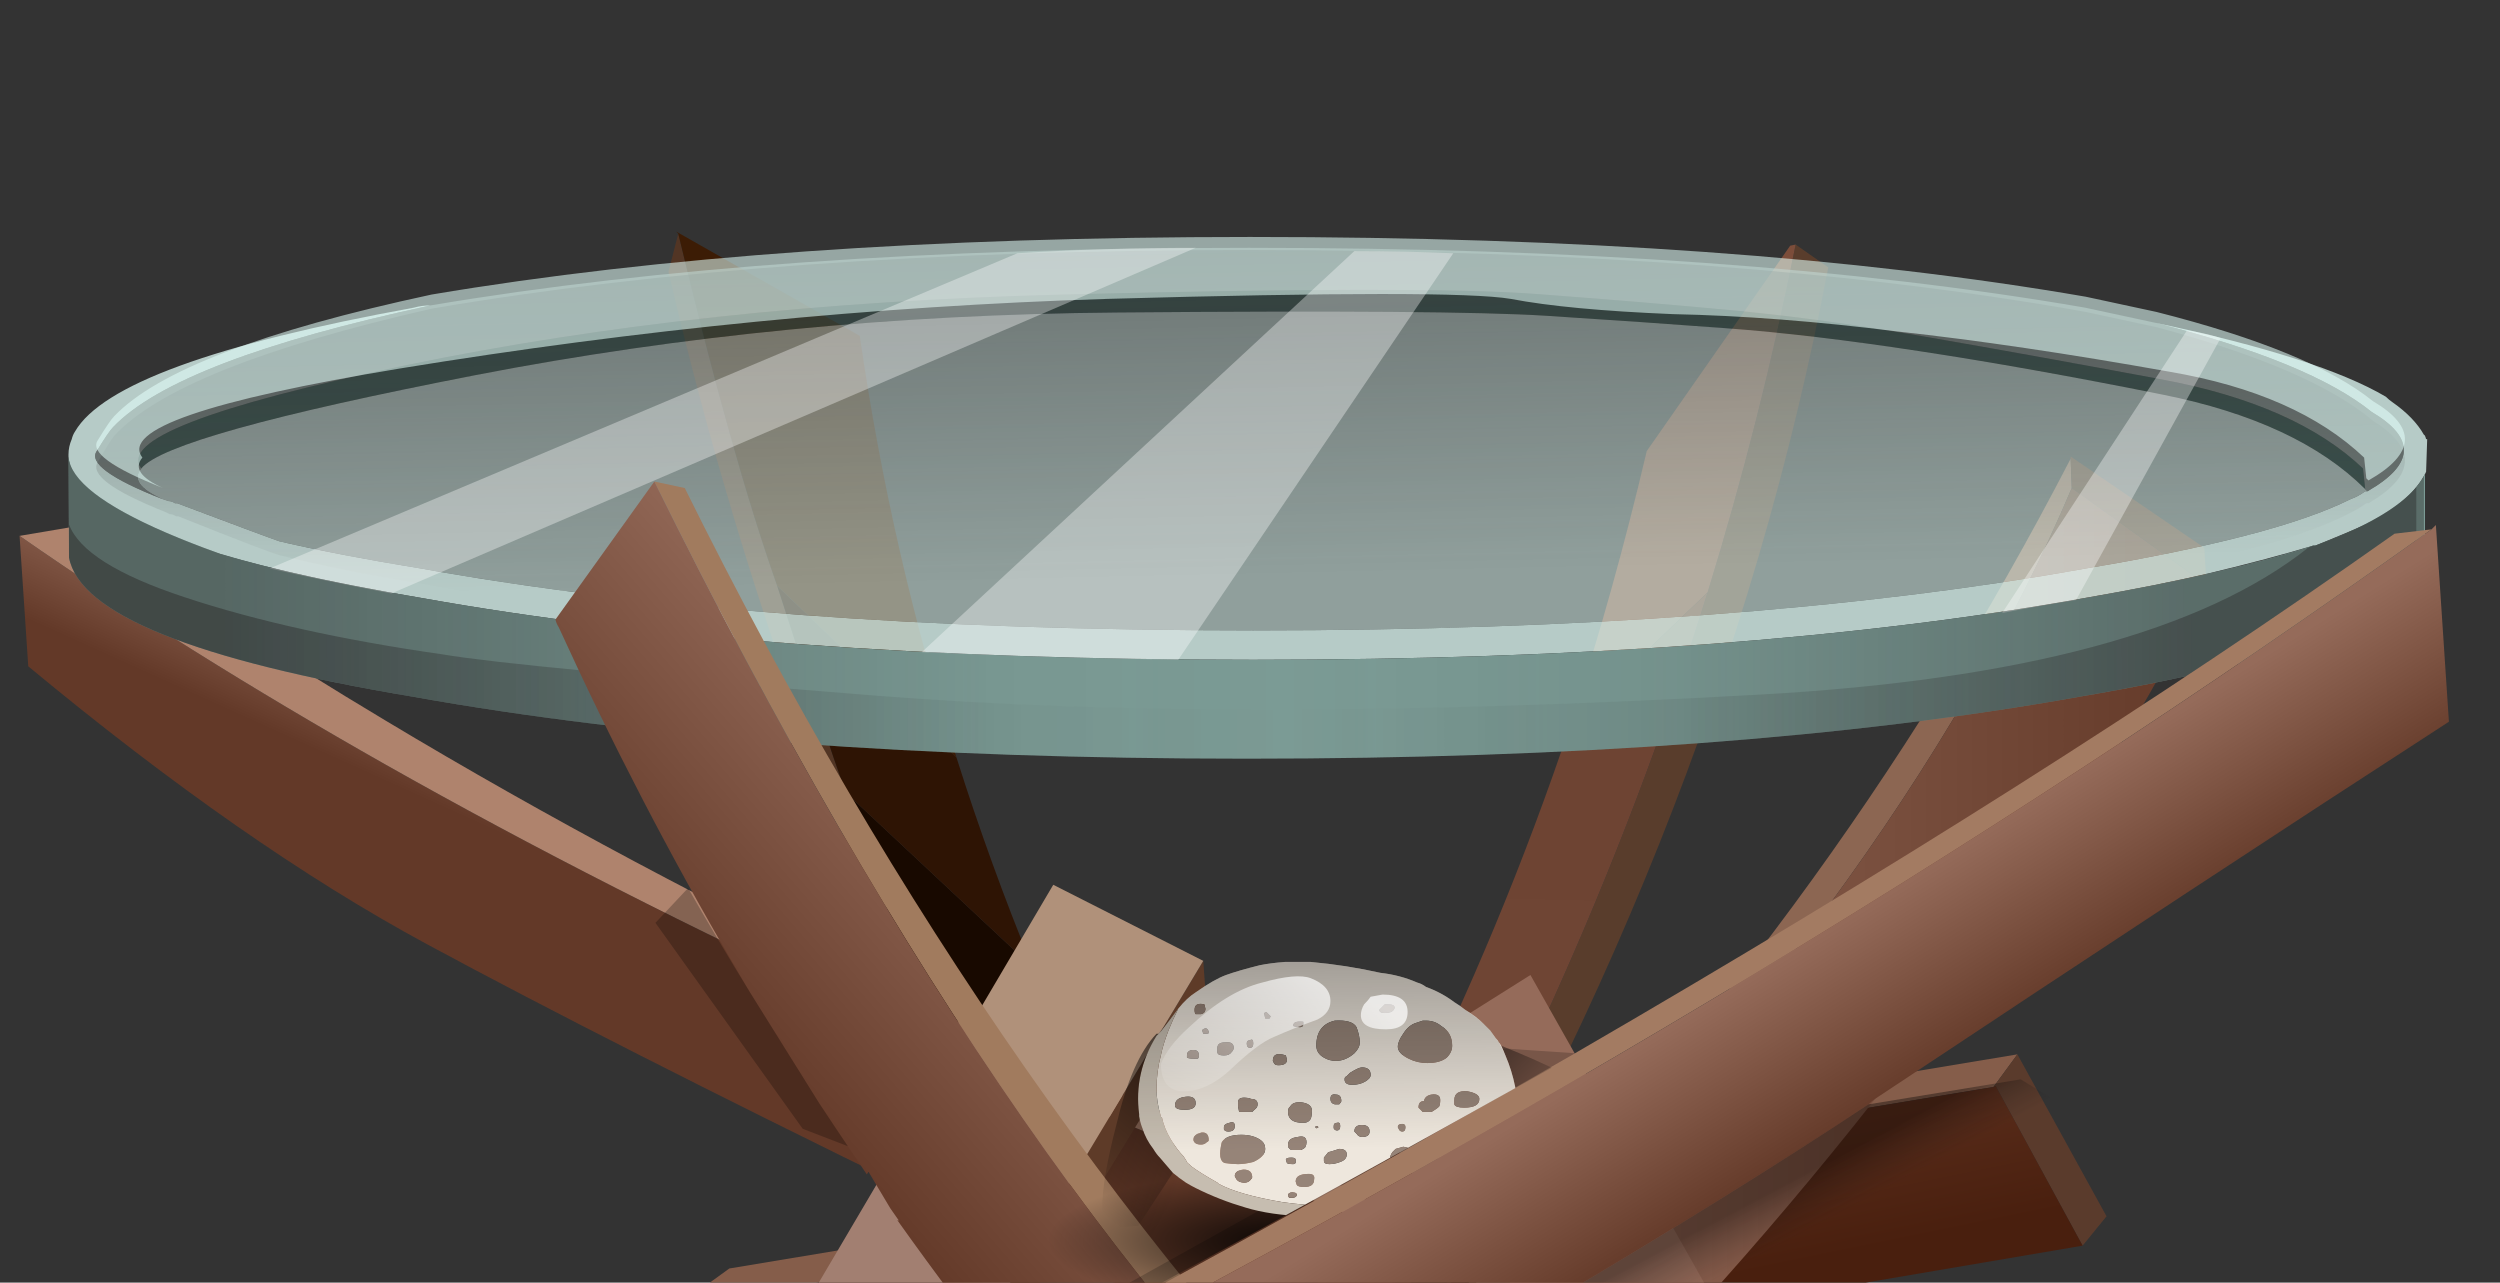 <?xml version="1.0" encoding="UTF-8"?>
<!DOCTYPE svg  PUBLIC '-//W3C//DTD SVG 1.1//EN'  'http://www.w3.org/Graphics/SVG/1.1/DTD/svg11.dtd'>
<svg enable-background="new 0 0 115 59" version="1.1" viewBox="0 0 115 59" xml:space="preserve" xmlns="http://www.w3.org/2000/svg" xmlns:xlink="http://www.w3.org/1999/xlink">
<rect x="0" y="0" width="115" height="59" fill="#333333" stroke="none"/>
<symbol id="be" viewBox="-2.125 -17.8 65.775 37.5">
		<defs>
			<path id="ak" d="m-0.525 0.225l-1.6-13.275 4.525-3.3c5.468 2.891 13.584 7.357 24.35 13.4l-9.95 7.075-17.325-3.9zm62.475 19.275c-6.58-4.653-13.531-9.637-20.85-14.95 7.832 4.953 15.348 10.002 22.55 15.15l-1.7-0.2z"/>
		</defs>
		<clipPath id="av">
			<use xlink:href="#ak"/>
		</clipPath>
		<g clip-path="url(#av)">
					<radialGradient id="ax" cx="10.9" cy="-12.8" r="10.762" gradientTransform="matrix(1 0 0 .295 0 -9.024)" gradientUnits="userSpaceOnUse">
					<stop stop-opacity=".824" offset="0"/>
					<stop stop-opacity="0" offset="1"/>
				</radialGradient>
				<path d="m10.9-7.7c1.8 0 3.467-0.183 5-0.55 0.333-0.067 0.684-0.15 1.05-0.25 0.566-0.233 1.1-0.467 1.6-0.7 2.133-1 3.2-2.2 3.2-3.6 0-1.367-1.067-2.534-3.2-3.5-2.133-1-4.683-1.5-7.65-1.5-3 0-5.566 0.5-7.7 1.5-2.133 0.967-3.2 2.133-3.2 3.5 0 1.4 1.067 2.6 3.2 3.6s4.7 1.5 7.7 1.5z" clip-rule="evenodd" fill="url(#ax)" fill-rule="evenodd"/>
				<use transform="translate(2.65)" y="-12.25" width="23.5" height="12.25" xlink:href="#bf"/>
		</g>
</symbol>
<symbol id="bf" viewBox="0 -12.25 23.5 12.25">
	<g clip-rule="evenodd" fill-rule="evenodd">
		<linearGradient id="ay" x1="14.321" x2="19.57" y1="-3.568" y2="-8.394" gradientUnits="userSpaceOnUse">
			<stop stop-opacity=".729" offset="0"/>
			<stop stop-opacity="0" offset="1"/>
		</linearGradient>
		<path d="m16.35-9.75c0.333 0.167 0.65 0.35 0.95 0.55 0.133 0.133 0.267 0.25 0.4 0.35 0.133 0.133 0.267 0.25 0.4 0.35 0.8 0.7 1.117 1.5 0.95 2.4-0.033 0.1-0.05 0.217-0.05 0.35-0.1 0.5-0.25 0.983-0.45 1.45-0.066 0.167-0.133 0.316-0.2 0.45 2.3-0.933 3.783-1.683 4.45-2.25 0.467-0.533 0.7-1.15 0.7-1.85 0-0.8-0.783-1.617-2.35-2.45-1.467-0.733-2.733-1.1-3.8-1.1-0.267 0-0.533 0.383-0.8 1.15-0.067 0.2-0.133 0.4-0.2 0.6z" fill="url(#ay)"/>
		<path d="m13.7-10.85h-0.3s-0.617-0.083-1.55-0.25c-0.934-0.167-2.117-0.15-3.55 0.05-1.367 0.233-2.35 0.517-2.95 0.85l-0.05 0.05c-0.533 0.3-0.933 0.55-1.2 0.75l-0.1 0.1c-0.067 0.033-0.117 0.1-0.15 0.2-0.033 0.033-0.067 0.083-0.1 0.15-0.2 0.2-0.4 0.467-0.6 0.8s-0.333 0.667-0.4 1c-0.033 0-0.05 0.017-0.05 0.05-0.133 0.433-0.2 0.85-0.2 1.25 0 0.533 0.067 1.05 0.2 1.55 0.066 0.333 0.183 0.716 0.35 1.15 0.133 0.333 0.284 0.667 0.45 1 0.267 0.333 0.533 0.583 0.8 0.75 0.567 0.4 1.033 0.667 1.4 0.8s0.883 0.283 1.55 0.45c0.333 0.067 0.717 0.117 1.15 0.15h1.2c1.1-0.1 2.167-0.267 3.2-0.5 0.6-0.067 1.167-0.217 1.7-0.45 0.133-0.033 0.267-0.1 0.4-0.2 0.467-0.167 0.9-0.4 1.3-0.7 0.167-0.1 0.333-0.217 0.5-0.35 0.333-0.2 0.617-0.417 0.85-0.65l0.3-0.3c0.1-0.133 0.183-0.25 0.25-0.35 0.066-0.067 0.117-0.133 0.15-0.2 0.033-0.033 0.067-0.083 0.1-0.15 0.066-0.133 0.133-0.283 0.2-0.45 0.2-0.467 0.35-0.95 0.45-1.45 0-0.133 0.017-0.25 0.05-0.35 0.167-0.9-0.15-1.7-0.95-2.4-0.133-0.1-0.267-0.217-0.4-0.35-0.133-0.1-0.267-0.217-0.4-0.35-0.3-0.2-0.617-0.383-0.95-0.55-0.233-0.1-0.483-0.2-0.75-0.3-0.267-0.167-0.533-0.3-0.8-0.4-0.133-0.033-0.267-0.083-0.4-0.15-0.267-0.067-0.5-0.15-0.7-0.25zm2.4 7c0 0.4-0.167 0.7-0.5 0.9-0.2 0.167-0.434 0.25-0.7 0.25h-0.15l-0.3-0.1c-0.233-0.067-0.434-0.233-0.6-0.5-0.167-0.233-0.25-0.434-0.25-0.6 0-0.2 0.167-0.383 0.5-0.55 0.267-0.133 0.55-0.2 0.85-0.2 0.4 0 0.7 0.083 0.9 0.25 0.167 0.167 0.25 0.35 0.25 0.55zm-3.1 1.5c0.1 0 0.2 0.017 0.3 0.05 0.1 0.066 0.15 0.133 0.15 0.2 0 0.1-0.1 0.15-0.3 0.15h-0.15c-0.033-0.033-0.067-0.066-0.1-0.1l-0.15-0.15c0-0.1 0.083-0.15 0.25-0.15zm-2.3-0.35c-0.567-0.133-0.85-0.517-0.85-1.15 0-0.233 0.117-0.417 0.35-0.55 0.167-0.1 0.35-0.15 0.55-0.15 0.3 0 0.583 0.117 0.85 0.35 0.167 0.167 0.25 0.333 0.25 0.5 0 0.2-0.05 0.434-0.15 0.7-0.133 0.233-0.467 0.333-1 0.3zm0.1-8.1v0.15l-0.05 0.05c-0.133-0.033-0.2-0.083-0.2-0.15l0.15-0.1 0.1 0.05zm0.85 0.65c0 0.133-0.05 0.183-0.15 0.15-0.133-0.033-0.2-0.1-0.2-0.2 0-0.066 0.05-0.1 0.15-0.1 0.133 0 0.2 0.05 0.2 0.15zm0.9 0.35l0.05-0.15c0.033-0.066 0.1-0.1 0.2-0.1 0.2 0 0.3 0.083 0.3 0.25 0 0.133-0.1 0.2-0.3 0.2-0.167 0-0.25-0.067-0.25-0.2zm-0.95 2l0.1-0.1c0.066-0.1 0.15-0.15 0.25-0.15 0.233 0 0.35 0.083 0.35 0.25 0 0.2-0.117 0.3-0.35 0.3s-0.35-0.1-0.35-0.3zm-1.2-0.95l-0.2-0.25v-0.15c0-0.1 0.083-0.15 0.25-0.15s0.333 0.033 0.5 0.1c0.2 0.067 0.3 0.184 0.3 0.35 0 0.167-0.117 0.25-0.35 0.25-0.3-0.1-0.467-0.15-0.5-0.15zm0.55 1.2c0 0.133-0.05 0.183-0.15 0.15-0.1 0-0.15-0.05-0.15-0.15v-0.1c0.033-0.067 0.083-0.1 0.15-0.1 0.1 0 0.15 0.067 0.15 0.2zm-0.05 1c0.067 0.067 0.1 0.117 0.1 0.15 0 0.2-0.083 0.3-0.25 0.3-0.167 0.033-0.25-0.033-0.25-0.2 0-0.133 0.067-0.217 0.2-0.25h0.2zm3.6-2.3c0-0.1 0.067-0.15 0.2-0.15 0.167 0 0.25 0.083 0.25 0.25 0 0.133-0.067 0.2-0.2 0.2-0.167 0.033-0.25-0.034-0.25-0.2v-0.1zm-1 0.25l-0.15-0.15c-0.067-0.1-0.1-0.183-0.1-0.25h0.35c0.066 0.033 0.183 0.083 0.35 0.15s0.283 0.133 0.35 0.2c-0.1 0.066-0.25 0.117-0.45 0.15l-0.35-0.1zm0.3 1.15c-0.133 0-0.2-0.05-0.2-0.15l0.05-0.1c0.033-0.066 0.083-0.1 0.15-0.1 0.1 0 0.15 0.066 0.15 0.2 0 0.1-0.05 0.15-0.15 0.15zm1 1.05c-0.167 0-0.25-0.1-0.25-0.3l0.2-0.2h0.4c0.167 0.1 0.283 0.183 0.35 0.25 0.033 0.066 0.05 0.167 0.05 0.3 0 0.2-0.133 0.283-0.4 0.25-0.2-0.033-0.317-0.133-0.35-0.3zm-3.6 1.1c-0.034 0-0.05-0.034-0.05-0.1 0-0.167 0.117-0.25 0.35-0.25s0.433 0.05 0.6 0.15 0.25 0.2 0.25 0.3c0 0.233-0.133 0.35-0.4 0.35-0.1 0-0.284-0.083-0.55-0.25l-0.15-0.15c-0.033 0-0.05-0.017-0.05-0.05zm-7 0.85h0.2c0.033 0.033 0.05 0.083 0.05 0.15 0 0.167-0.083 0.25-0.25 0.25-0.1 0-0.167-0.017-0.2-0.05-0.067-0.033-0.1-0.1-0.1-0.2v-0.1c0.067-0.033 0.167-0.05 0.3-0.05zm0.6 1.15c0.1 0 0.133 0.033 0.1 0.1-0.033 0.1-0.083 0.15-0.15 0.15-0.1-0.033-0.15-0.067-0.15-0.1l0.05-0.15h0.15zm-0.05 1.15l-0.05 0.2c-0.3 0.067-0.45-0.017-0.45-0.25 0-0.1 0.017-0.167 0.05-0.2h0.25c0.133 0.033 0.2 0.117 0.2 0.25zm3.1-2.4l0.05-0.1c0.033-0.067 0.1-0.1 0.2-0.1 0.267 0 0.4 0.083 0.4 0.25l-0.05 0.2c-0.4 0.133-0.6 0.05-0.6-0.25zm-2.55 0.4c0-0.1 0.1-0.15 0.3-0.15 0.167 0 0.283 0.05 0.35 0.15 0.066 0.066 0.1 0.133 0.1 0.2 0 0.2-0.133 0.284-0.4 0.25-0.233 0-0.35-0.083-0.35-0.25v-0.2zm1.5 0.2c0.1 0 0.15 0.067 0.15 0.2 0 0.167-0.05 0.217-0.15 0.15-0.1 0-0.15-0.05-0.15-0.15 0-0.133 0.05-0.2 0.15-0.2zm2.45 1.1v0.1c-0.333 0.033-0.483-0.033-0.45-0.2 0.1-0.033 0.2-0.05 0.3-0.05s0.15 0.05 0.15 0.15zm-1.55 0.25l0.05 0.1-0.2 0.2-0.1-0.05 0.05-0.25h0.2zm8.5-5.3c0-0.033 0.017-0.05 0.05-0.05h0.4c0.067 0 0.167 0.034 0.3 0.1 0.1 0.033 0.15 0.067 0.15 0.1v0.1l-0.9-0.25zm0.45 1.2c0.467 0 0.7 0.133 0.7 0.4 0 0.167-0.184 0.283-0.55 0.35-0.4 0.034-0.6-0.1-0.6-0.4v-0.2c0.033-0.1 0.183-0.15 0.45-0.15zm-7.9-3.9c-0.133 0-0.2-0.05-0.2-0.15l0.05-0.1h0.1c0.167 0 0.25 0.05 0.25 0.15 0 0.067-0.067 0.1-0.2 0.1zm0.55 0.25c0.3 0 0.45 0.117 0.45 0.35 0.033 0.167-0.05 0.25-0.25 0.25-0.4 0-0.6-0.117-0.6-0.35l0.05-0.15c0.033-0.067 0.15-0.1 0.35-0.1zm-2.4 0.45c0 0.233-0.133 0.35-0.4 0.35-0.267-0.034-0.4-0.133-0.4-0.3l0.05-0.1c0.067-0.133 0.2-0.2 0.4-0.2 0.1 0 0.184 0.033 0.25 0.1 0.067 0.067 0.1 0.117 0.1 0.15zm-1.4 1.6c-0.133-0.567-0.083-0.883 0.15-0.95 0.233-0.033 0.433-0.05 0.6-0.05 0.2 0 0.433 0.033 0.7 0.1 0.367 0.167 0.55 0.367 0.55 0.6 0 0.167-0.067 0.3-0.2 0.4-0.233 0.167-0.533 0.25-0.9 0.25-0.467 0-0.767-0.117-0.9-0.35zm0.35 0.9c-0.167-0.033-0.25-0.1-0.25-0.2v-0.1c0.033-0.066 0.1-0.1 0.2-0.1 0.2 0 0.3 0.083 0.3 0.25s-0.083 0.217-0.25 0.15zm1 1.1c-0.067 0.033-0.133 0.05-0.2 0.05-0.267 0.033-0.4-0.033-0.4-0.2v-0.2l0.05-0.25h0.6l0.1 0.1c0.1 0.066 0.15 0.15 0.15 0.25 0 0.167-0.1 0.25-0.3 0.25zm1.7-2.2c0.033-0.067 0.083-0.117 0.15-0.15h0.45c0.133 0.066 0.2 0.117 0.2 0.15 0.033 0.067 0.05 0.133 0.05 0.2 0 0.233-0.133 0.316-0.4 0.25-0.3-0.033-0.45-0.15-0.45-0.35v-0.1zm0.15-0.5c-0.167 0-0.25-0.033-0.25-0.1l0.05-0.15c0.033-0.033 0.133-0.05 0.3-0.05l0.1 0.05v0.15c0 0.067-0.067 0.1-0.2 0.1zm1.25 1.4l-0.05 0.05c-0.066 0-0.1-0.017-0.1-0.05l0.05-0.05c0.033 0 0.067 0.017 0.1 0.05zm-0.7 0.2c0.167 0 0.283 0.066 0.35 0.2 0.033 0.1 0.05 0.217 0.05 0.35 0 0.233-0.183 0.367-0.55 0.4-0.233 0-0.383-0.066-0.45-0.2-0.066-0.033-0.1-0.117-0.1-0.25 0-0.333 0.233-0.5 0.7-0.5zm-4.35-0.8c0 0.267-0.117 0.383-0.35 0.35-0.067-0.033-0.117-0.05-0.15-0.05-0.133-0.067-0.2-0.15-0.2-0.25v-0.05c0.033-0.133 0.15-0.2 0.35-0.2 0.1 0 0.184 0.033 0.25 0.1 0.067 0.033 0.1 0.067 0.1 0.1zm-1.1 1.4c0.333 0 0.5 0.1 0.5 0.3 0 0.233-0.15 0.333-0.45 0.3-0.333-0.033-0.5-0.167-0.5-0.4 0-0.133 0.15-0.2 0.45-0.2z" fill="#EEE7DD"/>
		<path d="m16.1-3.85c0-0.2-0.083-0.383-0.25-0.55-0.2-0.167-0.5-0.25-0.9-0.25-0.3 0-0.583 0.066-0.85 0.2-0.333 0.167-0.5 0.35-0.5 0.55 0 0.167 0.083 0.367 0.25 0.6 0.167 0.267 0.367 0.433 0.6 0.5l0.3 0.1h0.15c0.267 0 0.5-0.083 0.7-0.25 0.333-0.2 0.5-0.5 0.5-0.9zm-3.1 1.5c-0.167 0-0.25 0.05-0.25 0.15l0.15 0.15c0.033 0.033 0.067 0.066 0.1 0.1h0.15c0.2 0 0.3-0.05 0.3-0.15 0-0.066-0.05-0.133-0.15-0.2-0.1-0.033-0.2-0.05-0.3-0.05zm-2.3-0.35c0.533 0.034 0.867-0.066 1-0.3 0.1-0.267 0.15-0.5 0.15-0.7 0-0.167-0.083-0.333-0.25-0.5-0.267-0.233-0.55-0.35-0.85-0.35-0.2 0-0.383 0.05-0.55 0.15-0.233 0.133-0.35 0.317-0.35 0.55 0 0.633 0.283 1.017 0.85 1.15zm0.5-2.6c0 0.033 0.017 0.05 0.05 0.05l0.15 0.15c0.267 0.167 0.45 0.25 0.55 0.25 0.267 0 0.4-0.117 0.4-0.35 0-0.1-0.083-0.2-0.25-0.3s-0.367-0.15-0.6-0.15-0.35 0.083-0.35 0.25c0 0.067 0.017 0.1 0.05 0.1zm3.6-1.1c0.034 0.167 0.15 0.267 0.35 0.3 0.267 0.033 0.4-0.05 0.4-0.25 0-0.133-0.017-0.233-0.05-0.3-0.067-0.067-0.183-0.15-0.35-0.25h-0.4l-0.2 0.2c0 0.2 0.083 0.3 0.25 0.3zm-1-1.05c0.1 0 0.15-0.05 0.15-0.15 0-0.133-0.05-0.2-0.15-0.2-0.066 0-0.117 0.033-0.15 0.1l-0.05 0.1c0 0.1 0.067 0.15 0.2 0.15zm-0.3-1.15l0.35 0.1c0.2-0.033 0.35-0.083 0.45-0.15-0.066-0.067-0.183-0.133-0.35-0.2s-0.283-0.117-0.35-0.15h-0.35c0 0.067 0.033 0.15 0.1 0.25l0.15 0.15zm1-0.25v0.1c0 0.167 0.083 0.233 0.25 0.2 0.133 0 0.2-0.067 0.2-0.2 0-0.167-0.083-0.25-0.25-0.25-0.133 0-0.2 0.05-0.2 0.15zm-3.6 2.3h-0.2c-0.133 0.033-0.2 0.117-0.2 0.25 0 0.167 0.083 0.233 0.25 0.2 0.167 0 0.25-0.1 0.25-0.3 0-0.033-0.033-0.083-0.1-0.15zm0.05-1c0-0.133-0.05-0.2-0.15-0.2-0.066 0-0.117 0.033-0.15 0.1v0.1c0 0.1 0.05 0.15 0.15 0.15 0.1 0.033 0.15-0.017 0.15-0.15zm-0.55-1.2c0.033 0 0.2 0.05 0.5 0.15 0.233 0 0.35-0.083 0.35-0.25s-0.1-0.283-0.3-0.35c-0.167-0.066-0.333-0.1-0.5-0.1s-0.25 0.05-0.25 0.15v0.15l0.2 0.25zm1.2 0.95c0 0.2 0.117 0.3 0.35 0.3s0.35-0.1 0.35-0.3c0-0.167-0.117-0.25-0.35-0.25-0.1 0-0.184 0.05-0.25 0.15l-0.1 0.1zm0.95-2c0 0.133 0.083 0.2 0.25 0.2 0.2 0 0.3-0.066 0.3-0.2 0-0.167-0.1-0.25-0.3-0.25-0.1 0-0.167 0.033-0.2 0.1l-0.05 0.15zm-0.9-0.35c0-0.1-0.066-0.15-0.2-0.15-0.1 0-0.15 0.033-0.15 0.1 0 0.1 0.067 0.167 0.2 0.2 0.1 0.033 0.15-0.017 0.15-0.15zm-0.85-0.65l-0.1-0.05-0.15 0.1c0 0.067 0.067 0.117 0.2 0.15l0.05-0.05v-0.15zm5.85 4.1c-0.267 0-0.417 0.05-0.45 0.15v0.2c0 0.3 0.2 0.434 0.6 0.4 0.367-0.066 0.55-0.183 0.55-0.35 0-0.267-0.233-0.4-0.7-0.4zm-0.45-1.2l0.9 0.25v-0.1c0-0.033-0.05-0.067-0.15-0.1-0.133-0.066-0.233-0.1-0.3-0.1h-0.4c-0.033 0-0.05 0.017-0.05 0.05zm-8.5 5.3h-0.2l-0.05 0.25 0.1 0.05 0.2-0.2-0.05-0.1zm1.55-0.25c0-0.1-0.05-0.15-0.15-0.15s-0.2 0.017-0.3 0.05c-0.033 0.167 0.117 0.233 0.45 0.2v-0.1zm-2.45-1.1c-0.1 0-0.15 0.067-0.15 0.2 0 0.1 0.05 0.15 0.15 0.15 0.1 0.067 0.15 0.017 0.15-0.15 0-0.133-0.05-0.2-0.15-0.2zm-1.5-0.2v0.2c0 0.167 0.117 0.25 0.35 0.25 0.267 0.034 0.4-0.05 0.4-0.25 0-0.066-0.033-0.133-0.1-0.2-0.067-0.1-0.183-0.15-0.35-0.15-0.2 0-0.3 0.05-0.3 0.15zm2.55-0.4c0 0.3 0.2 0.383 0.6 0.25l0.05-0.2c0-0.167-0.133-0.25-0.4-0.25-0.1 0-0.167 0.033-0.2 0.1l-0.05 0.1zm-3.1 2.4c0-0.133-0.067-0.217-0.2-0.25h-0.25c-0.033 0.033-0.05 0.1-0.05 0.2 0 0.233 0.15 0.317 0.45 0.25l0.05-0.2zm0.05-1.15h-0.15l-0.05 0.15c0 0.033 0.05 0.066 0.15 0.1 0.067 0 0.117-0.05 0.15-0.15 0.033-0.067 0-0.1-0.1-0.1zm-0.6-1.15c-0.133 0-0.233 0.017-0.3 0.05v0.1c0 0.1 0.033 0.167 0.1 0.2 0.033 0.033 0.1 0.05 0.2 0.05 0.167 0 0.25-0.083 0.25-0.25 0-0.067-0.017-0.117-0.05-0.15h-0.2zm-0.4-2.35c-0.3 0-0.45 0.066-0.45 0.2 0 0.233 0.167 0.367 0.5 0.4 0.3 0.033 0.45-0.067 0.45-0.3 0-0.2-0.167-0.3-0.5-0.3zm1.1-1.4c0-0.033-0.033-0.066-0.1-0.1-0.067-0.067-0.15-0.1-0.25-0.1-0.2 0-0.316 0.066-0.35 0.2v0.05c0 0.1 0.066 0.183 0.2 0.25 0.033 0 0.083 0.017 0.15 0.05 0.233 0.033 0.35-0.083 0.35-0.35zm4.35 0.8c-0.467 0-0.7 0.167-0.7 0.5 0 0.133 0.034 0.217 0.1 0.25 0.067 0.133 0.217 0.2 0.45 0.2 0.367-0.033 0.55-0.167 0.55-0.4 0-0.133-0.017-0.25-0.05-0.35-0.067-0.133-0.183-0.2-0.35-0.2zm0.7-0.2c-0.034-0.033-0.067-0.05-0.1-0.05l-0.05 0.05c0 0.033 0.034 0.05 0.1 0.05l0.05-0.05zm-1.25-1.4c0.133 0 0.2-0.033 0.2-0.1v-0.15l-0.1-0.05c-0.167 0-0.267 0.017-0.3 0.05l-0.05 0.15c0 0.067 0.083 0.1 0.25 0.1zm-0.15 0.5v0.1c0 0.2 0.15 0.317 0.45 0.35 0.267 0.067 0.4-0.017 0.4-0.25 0-0.067-0.017-0.133-0.05-0.2 0-0.033-0.067-0.083-0.2-0.15h-0.45c-0.067 0.033-0.117 0.083-0.15 0.15zm-1.7 2.2c0.2 0 0.3-0.083 0.3-0.25 0-0.1-0.05-0.183-0.15-0.25l-0.1-0.1h-0.6l-0.05 0.25v0.2c0 0.167 0.133 0.233 0.4 0.2 0.067 0 0.133-0.017 0.2-0.05zm-1-1.1c0.167 0.067 0.25 0.017 0.25-0.15s-0.1-0.25-0.3-0.25c-0.1 0-0.167 0.033-0.2 0.1v0.1c0 0.1 0.083 0.167 0.25 0.2zm-0.35-0.9c0.133 0.233 0.433 0.35 0.9 0.35 0.367 0 0.667-0.083 0.9-0.25 0.133-0.1 0.2-0.233 0.2-0.4 0-0.233-0.183-0.433-0.55-0.6-0.267-0.066-0.5-0.1-0.7-0.1-0.167 0-0.367 0.017-0.6 0.05-0.233 0.067-0.283 0.383-0.15 0.95zm1.4-1.6c0-0.033-0.033-0.083-0.1-0.15-0.066-0.067-0.15-0.1-0.25-0.1-0.2 0-0.333 0.066-0.4 0.2l-0.05 0.1c0 0.167 0.133 0.267 0.4 0.3 0.267 0 0.4-0.117 0.4-0.35zm2.4-0.45c-0.2 0-0.316 0.033-0.35 0.1l-0.05 0.15c0 0.233 0.2 0.35 0.6 0.35 0.2 0 0.283-0.083 0.25-0.25 0-0.233-0.15-0.35-0.45-0.35zm-0.55-0.25c0.133 0 0.2-0.033 0.2-0.1 0-0.1-0.083-0.15-0.25-0.15h-0.1l-0.05 0.1c0 0.1 0.067 0.15 0.2 0.15z" fill="#968478"/>
		<path d="m3.25-9.7c-0.2 0.233-0.4 0.467-0.6 0.7-0.1 0.1-0.2 0.233-0.3 0.4-0.233 0.3-0.4 0.617-0.5 0.95-0.067 0.167-0.117 0.35-0.15 0.55v0.1c-0.167 1.267 0.1 2.467 0.8 3.6 0.033 0.033 0.067 0.066 0.1 0.1l0.1 0.1c0.3 0.4 0.567 0.75 0.8 1.05-0.167-0.333-0.317-0.667-0.45-1-0.167-0.433-0.283-0.817-0.35-1.15-0.133-0.5-0.2-1.017-0.2-1.55 0-0.4 0.067-0.816 0.2-1.25 0-0.033 0.017-0.05 0.05-0.05 0.067-0.333 0.2-0.667 0.4-1s0.4-0.6 0.6-0.8c0.033-0.066 0.067-0.117 0.1-0.15 0.033-0.1 0.083-0.167 0.15-0.2 0.033-0.034 0.067-0.067 0.1-0.1 0.267-0.2 0.667-0.45 1.2-0.75l0.05-0.05c0.6-0.333 1.583-0.617 2.95-0.85 1.434-0.2 2.617-0.217 3.55-0.05s1.45 0.25 1.55 0.25 0.2 0 0.3 0c-0.367-0.1-0.717-0.217-1.05-0.35-1.133-0.333-2.233-0.5-3.3-0.5-1.067 0.034-1.983 0.167-2.75 0.4-0.8 0.233-1.567 0.533-2.3 0.9-0.133 0.066-0.283 0.15-0.45 0.25-0.2 0.133-0.4 0.283-0.6 0.45z" fill="#C6BDB0"/>
		<linearGradient id="az" x1="5.654" x2="-.695" y1="-3.506" y2="-10.981" gradientUnits="userSpaceOnUse">
			<stop stop-opacity=".729" offset="0"/>
			<stop stop-opacity="0" offset="1"/>
		</linearGradient>
		<path d="m2.6-3.3l-0.1-0.1c-0.7-1.133-0.967-2.333-0.8-3.6v-0.1c0.033-0.2 0.083-0.383 0.15-0.55 0.1-0.333 0.267-0.65 0.5-0.95 0.1-0.167 0.2-0.3 0.3-0.4 0.2-0.233 0.4-0.467 0.6-0.7l-1.6-2.45h-0.2c-0.633-0.067-0.967-0.1-1-0.1-0.3 0-0.45 0.317-0.45 0.95 0 0.867 0.217 2.133 0.65 3.8 0.467 2 1.083 3.4 1.85 4.2h0.1z" fill="url(#az)"/>
			<linearGradient id="ba" x1="10.302" x2="10.393" y1="1.105" y2="-8.595" gradientUnits="userSpaceOnUse">
				<stop stop-opacity=".345" offset=".02"/>
				<stop stop-opacity="0" offset="1"/>
			</linearGradient>
			<path d="m16.2-1.85c0.167-0.1 0.333-0.217 0.5-0.35 0.466-0.3 0.85-0.617 1.15-0.95 0.133-0.2 0.267-0.383 0.4-0.55l0.3-0.6c0.2-0.467 0.35-0.95 0.45-1.45 0-0.133 0.017-0.25 0.05-0.35 0.167-0.9-0.15-1.7-0.95-2.4-0.133-0.1-0.267-0.217-0.4-0.35-0.133-0.1-0.267-0.217-0.4-0.35-0.533-0.367-1.1-0.65-1.7-0.85-0.267-0.167-0.533-0.3-0.8-0.4-0.4-0.133-0.767-0.267-1.1-0.4-0.367-0.1-0.717-0.217-1.05-0.35-1.133-0.333-2.233-0.5-3.3-0.5-1.067 0.034-1.983 0.167-2.75 0.4-0.8 0.233-1.567 0.533-2.3 0.9-0.133 0.066-0.283 0.15-0.45 0.25-0.433 0.3-0.833 0.683-1.2 1.15-0.1 0.1-0.2 0.233-0.3 0.4-0.233 0.3-0.4 0.617-0.5 0.95-0.067 0.167-0.117 0.35-0.15 0.55v0.1c-0.167 1.267 0.1 2.467 0.8 3.6 0.367 0.467 0.7 0.883 1 1.25 0.267 0.333 0.533 0.583 0.8 0.75 0.567 0.4 1.033 0.667 1.4 0.8s0.883 0.283 1.55 0.45c0.333 0.067 0.717 0.117 1.15 0.15h1.2c1.1-0.1 2.167-0.267 3.2-0.5 0.6-0.067 1.167-0.217 1.7-0.45 0.133-0.033 0.267-0.1 0.4-0.2 0.467-0.167 0.9-0.4 1.3-0.7z" fill="url(#ba)"/>
			<linearGradient id="bb" x1="10.03" x2="5.689" y1="-.557" y2="-8.524" gradientUnits="userSpaceOnUse">
				<stop stop-color="#fff" stop-opacity=".726" offset="0"/>
				<stop stop-color="#fff" stop-opacity="0" offset="1"/>
			</linearGradient>
			<path d="m2.7-4.7c0.2 0.533 0.633 1.1 1.3 1.7 1.167 1.1 2.283 1.783 3.35 2.05 1.066 0.3 1.816 0.367 2.25 0.2 0.6-0.233 0.9-0.583 0.9-1.05 0-0.367-0.2-0.65-0.6-0.85-0.733-0.267-1.4-0.533-2-0.8-0.5-0.2-1.183-0.717-2.05-1.55-0.7-0.633-1.4-0.95-2.1-0.95-0.667 0-1.017 0.4-1.05 1.2v0.05zm10.2 3.2c0.767 0 1.15-0.267 1.15-0.8 0-0.534-0.333-0.8-1-0.8-0.767 0-1.15 0.217-1.15 0.65 0 0.167 0.05 0.333 0.15 0.5 0.133 0.133 0.233 0.25 0.3 0.35l0.55 0.1z" fill="url(#bb)"/>
	</g>
</symbol>
<symbol id="bg">
</symbol>
<symbol id="bh" viewBox="0 -62.65 114.3 69.65">
			<use transform="translate(.35)" y="-51.5" width="100.7" height="58.5" xlink:href="#bi"/>
				<path d="m19.25 3.6c-7.767-1.667-12.633-3.533-14.6-5.6-0.133-0.133-0.383-0.5-0.75-1.1-0.367-0.533 0.633-1.267 3-2.2l0.3-0.1c0.1 0 0.2-0.033 0.3-0.1h0.1c2.833-1.067 4.4-1.65 4.7-1.75 1.867-0.433 4.034-0.85 6.5-1.25 10.567-1.9 23.333-2.85 38.3-2.85s27.733 0.95 38.3 2.85c2.8 0.467 5.233 0.967 7.3 1.5 2.066 0.533 3.7 1.1 4.9 1.7 0.2 0.066 0.417 0.183 0.65 0.35h0.1c2.167 1.233 2.233 2.45 0.2 3.65-1.9 1.533-5.216 2.9-9.95 4.1 5.033-1.066 8.566-2.2 10.6-3.4 0.1-0.1 0.2-0.183 0.3-0.25 0.667-0.467 1.15-0.967 1.45-1.5 0.033 0 0.066-0.066 0.1-0.2h0.05l-0.05-1.5c-0.133-0.3-0.367-0.633-0.7-1-0.3-0.3-0.684-0.617-1.15-0.95-0.267-0.133-0.55-0.283-0.85-0.45-0.7-0.3-1.5-0.633-2.4-1h-0.1c-1.333-0.4-2.9-0.816-4.7-1.25-1.7-0.4-3.617-0.783-5.75-1.15-10.566-1.9-23.333-2.85-38.3-2.85s-27.733 0.95-38.3 2.85c-4.566 0.767-8.15 1.6-10.75 2.5-0.1 0-0.2-0.033-0.3-0.1-0.667 0.3-1.267 0.567-1.8 0.8-2.167 1.067-3.283 2.167-3.35 3.3v0.1c0 0.233 0.05 0.467 0.15 0.7 0.033 0.133 0.083 0.25 0.15 0.35 1.233 2.133 6.434 4.034 15.6 5.7 0.233 0.067 0.483 0.1 0.75 0.1z" clip-rule="evenodd" fill="#DAF5F0" fill-opacity=".784" fill-rule="evenodd"/>
				<path d="m108.25-4.85c-2.071 2.068-5.179 3.518-9.325 4.35-4.139 0.829-7.873 1.496-11.2 2-3.32 0.508-6.271 0.858-8.85 1.05-2.58 0.193-5.346 0.385-8.3 0.575-2.962 0.188-9.545 0.238-19.75 0.15-10.205-0.086-20.03-1.044-29.475-2.875-9.437-1.833-14.571-3.266-15.4-4.3-0.968 1.273 3.09 2.856 12.175 4.75 9.085 1.887 19.151 2.97 30.2 3.25 11.05 0.281 18.324 0.29 21.825 0.025 3.498-0.261 6.59-0.52 9.275-0.775 2.688-0.261 5.572-0.661 8.65-1.2 3.076-0.532 6.676-1.182 10.8-1.95 4.119-0.768 7.211-2.134 9.275-4.1l0.1-0.95z" clip-rule="evenodd" fill="#436A63" fill-opacity=".529" fill-rule="evenodd"/>
				<path d="m6.9-5.3c-1.033 0.467-1.35 0.933-0.95 1.4 0.829 1.034 5.962 2.467 15.4 4.3 9.445 1.831 19.27 2.79 29.475 2.875 10.205 0.088 16.788 0.039 19.75-0.15 2.954-0.19 5.72-0.382 8.3-0.575 2.58-0.192 5.53-0.542 8.85-1.05 3.327-0.504 7.061-1.171 11.2-2 4.146-0.832 7.254-2.282 9.325-4.35l0.1-0.1h-0.1c-0.233-0.167-0.45-0.283-0.65-0.35-1.2-0.6-2.833-1.167-4.9-1.7s-4.5-1.033-7.3-1.5c-10.566-1.9-23.333-2.85-38.3-2.85s-27.733 0.95-38.3 2.85c-2.466 0.4-4.633 0.817-6.5 1.25-0.3 0.1-1.867 0.683-4.7 1.75h-0.1c-0.1 0.067-0.2 0.1-0.3 0.1l-0.3 0.1z" clip-rule="evenodd" fill="#E3FFFA" fill-opacity=".529" fill-rule="evenodd"/>
				<path d="m6.9-5.3c-2.367 0.933-3.367 1.667-3 2.2 0.367 0.6 0.617 0.967 0.75 1.1 1.967 2.067 6.833 3.933 14.6 5.6 10.467 1.767 23.017 2.65 37.65 2.65 15.033 0 27.85-0.917 38.45-2.75l3.25-0.7c4.733-1.2 8.05-2.566 9.95-4.1 2.034-1.2 1.967-2.417-0.2-3.65l-0.1 0.1-0.1 0.95c-2.064 1.966-5.156 3.333-9.275 4.1-4.124 0.768-7.724 1.418-10.8 1.95-3.079 0.539-5.962 0.939-8.65 1.2-2.685 0.255-5.777 0.514-9.275 0.775-3.501 0.265-10.775 0.256-21.825-0.025-11.049-0.28-21.115-1.363-30.2-3.25-9.084-1.893-13.143-3.477-12.175-4.75-0.4-0.467-0.083-0.933 0.95-1.4z" clip-rule="evenodd" fill="#99ADA9" fill-opacity=".529" fill-rule="evenodd"/>
						<linearGradient id="bc" x1="-231.7" x2="-192.1" y1="-16209" y2="-16209" gradientTransform="matrix(.004 -1 1 .022 16266 155.76)" gradientUnits="userSpaceOnUse">
						<stop stop-color="#231F20" offset="0"/>
						<stop stop-color="#231F20" stop-opacity=".796" offset=".09"/>
						<stop stop-color="#231F20" stop-opacity="0" offset="1"/>
					</linearGradient>
					<path d="m56.95 6.15c15.033 0 27.85-0.95 38.45-2.85l3.25-0.7c4.733-1.267 8.05-2.7 9.95-4.3 2.033-1.267 1.967-2.533-0.2-3.8h-0.1c-0.233-0.167-0.45-0.3-0.65-0.4-1.2-0.633-2.833-1.217-4.9-1.75-2.067-0.567-4.5-1.083-7.3-1.55-10.567-2-23.333-3-38.3-3s-27.733 1-38.3 3c-2.467 0.4-4.633 0.833-6.5 1.3-0.3 0.066-1.867 0.667-4.7 1.8h-0.1c-0.1 0.067-0.2 0.1-0.3 0.1l-0.2 0.1c-2.433 0.967-3.466 1.733-3.1 2.3 0.367 0.633 0.617 1.033 0.75 1.2 1.966 2.133 6.833 4.083 14.6 5.85 10.467 1.8 23.017 2.7 37.65 2.7z" clip-rule="evenodd" fill="url(#bc)" fill-rule="evenodd"/>
					<path d="m50.35 3.9c-10.667-0.333-21.5-1.4-32.5-3.2-8.867-1.467-12.817-2.833-11.85-4.1-0.4-0.467-0.083-0.933 0.95-1.4-2.367 0.933-3.367 1.667-3 2.2 0.367 0.6 0.617 0.967 0.75 1.1 1.966 2.067 6.833 3.933 14.6 5.6 10.467 1.767 23.017 2.65 37.65 2.65 15.033 0 27.85-0.917 38.45-2.75l3.25-0.7c4.733-1.2 8.05-2.566 9.95-4.1 2.033-1.2 1.967-2.417-0.2-3.65l-0.1 0.1-0.1 0.95c-2.067 1.967-5.05 3.283-8.95 3.95-4.667 0.833-8.833 1.45-12.5 1.85-3.7 0.467-7.15 0.733-10.35 0.8-3.233 0.133-5.717 0.367-7.45 0.7-1.767 0.3-7.967 0.3-18.6 0z" clip-rule="evenodd" fill="#E3FFFA" fill-opacity=".565" fill-rule="evenodd"/>
				<path d="m95.4-9.85c4.4 0.767 7.883 1.567 10.45 2.4h0.1c2.81 1.034 4.493 2.134 5.05 3.3v-3.65c-0.033-2.6-5.333-4.8-15.9-6.6-10.567-1.9-23.333-2.85-38.3-2.85-15 0-27.783 0.95-38.35 2.85-10.062 1.688-15.337 3.821-15.825 6.4l-0.025 4.65c0.099-1.349 2.424-2.841 6.975-4.475 2.417-0.723 5.493-1.398 9.225-2.025 10.567-1.9 23.333-2.85 38.3-2.85s27.733 0.95 38.3 2.85z" clip-rule="evenodd" fill="#7B9B95" fill-rule="evenodd"/>
				<linearGradient id="bd" x1="-259.85" x2="-129.15" y1="-3.225" y2="-3.225" gradientUnits="userSpaceOnUse">
					<stop stop-color="#fff" stop-opacity="0" offset=".145"/>
					<stop stop-color="#fff" stop-opacity=".349" offset=".988"/>
				</linearGradient>
				<path d="m66.3 6l-12.65-18.7c-4.1 0.067-8.033 0.184-11.8 0.35l19.9 18.45c1.533 0 3.05-0.033 4.55-0.1zm-11.85 0.25l-37-15.9c-2.1 0.4-3.967 0.783-5.6 1.15l34.4 14.5c2.633 0.167 5.367 0.25 8.2 0.25zm47.15-4.15l-6.65-12.05c-1.1-0.167-2.233-0.367-3.4-0.6l8.5 13c0.53-0.067 1.05-0.183 1.55-0.35z" clip-rule="evenodd" fill="url(#bd)" fill-rule="evenodd"/>
					<linearGradient id="bj" x1="9.6" x2="100" y1="-10.3" y2="-10.3" gradientUnits="userSpaceOnUse">
						<stop stop-color="#231F20" stop-opacity=".42" offset="0"/>
						<stop stop-color="#231F20" stop-opacity=".031" offset=".396"/>
						<stop stop-color="#231F20" stop-opacity="0" offset=".541"/>
						<stop stop-color="#231F20" stop-opacity=".071" offset=".729"/>
						<stop stop-color="#231F20" stop-opacity=".372" offset="1"/>
					</linearGradient>
					<path d="m105.95-7.45c2.314 0.852 3.865 1.752 4.65 2.7v-4.225c-1.414-2.097-6.58-3.905-15.5-5.425-10.567-1.9-23.333-2.85-38.3-2.85-15 0-27.783 0.95-38.35 2.85-10.062 1.688-15.337 3.821-15.825 6.4l-0.025 4.65c0.02-0.269 0.128-0.544 0.325-0.825 0.789-1.125 3.006-2.342 6.65-3.65 2.417-0.723 5.493-1.398 9.225-2.025 10.567-1.9 23.333-2.85 38.3-2.85s27.733 0.95 38.3 2.85c4.285 0.747 7.701 1.521 10.25 2.325 0.066 0.028 0.133 0.053 0.2 0.075h0.1z" clip-rule="evenodd" fill="url(#bj)" fill-rule="evenodd"/>
					<linearGradient id="bk" x1="9.95" x2="100.35" y1="-10.75" y2="-10.75" gradientUnits="userSpaceOnUse">
						<stop stop-color="#231F20" stop-opacity=".42" offset="0"/>
						<stop stop-color="#231F20" stop-opacity=".031" offset=".396"/>
						<stop stop-color="#231F20" stop-opacity="0" offset=".541"/>
						<stop stop-color="#231F20" stop-opacity=".071" offset=".729"/>
						<stop stop-color="#231F20" stop-opacity=".372" offset="1"/>
					</linearGradient>
					<path d="m105.65-7.525c0.066 0.028 0.133 0.053 0.2 0.075h0.1c2.73 1.005 4.397 2.071 5 3.2v-3.95c-0.56-2.429-5.844-4.495-15.85-6.2-10.567-1.9-23.333-2.85-38.3-2.85-15 0-27.783 0.95-38.35 2.85-10.062 1.688-15.337 3.821-15.825 6.4v1.525c0.448-1.21 2.223-2.327 5.325-3.35 3.292-1.091 7.242-1.966 11.85-2.625 2.329-0.396 8.979-1.03 19.95-1.9 10.966-0.871 24.525-0.854 40.675 0.05 12.001 0.671 20.405 2.929 25.225 6.775z" clip-rule="evenodd" fill="url(#bk)" fill-rule="evenodd"/>
				<radialGradient id="bl" cx="170.09" cy="-56.3" r="57.713" gradientTransform="matrix(1 0 -.022 1.601 -114.2 33.838)" gradientUnits="userSpaceOnUse">
				<stop stop-opacity=".345" offset=".02"/>
				<stop stop-opacity="0" offset="1"/>
			</radialGradient>
			<path d="m97.55-60.75c-11.066-1.267-24.517-1.9-40.35-1.9-15.733 0-29.2 0.633-40.4 1.9-11.2 1.2-16.8 2.683-16.8 4.45-0.033 1.8 5.533 3.3 16.7 4.5 11.1 1.233 24.533 1.85 40.3 1.85 15.8 0 29.3-0.617 40.5-1.85 11.133-1.2 16.733-2.7 16.8-4.5 0-1.767-5.58-3.25-16.75-4.45z" clip-rule="evenodd" fill="url(#bl)" fill-rule="evenodd"/>
			<use transform="translate(19.55 -6.5)" x="5.45" y="-54.65" width="87.1" height="56.65" xlink:href="#bt"/>
			<use transform="translate(47.5 -26.6)" x="-2.125" y="-17.8" width="65.775" height="37.5" xlink:href="#be"/>
</symbol>
<symbol id="bi" viewBox="0 -51.5 100.7 58.5">
	<g clip-rule="evenodd" fill-rule="evenodd">
			<path d="m34.85-9.3c1.467-4.567 2.517-7.733 3.15-9.5 1.667-5.233 3.75-10.083 6.25-14.55l-0.45-0.85c-3.4 7.034-6.333 14.15-8.8 21.35-2.033 5.967-3.75 11.967-5.15 18l0.45 1.75c1.633-6.833 3.15-12.233 4.55-16.2z" fill="#523524"/>
			<path d="m43.1-17.2l-8.25 7.9c-1.4 3.966-2.917 9.367-4.55 16.2l-0.1 0.1 8.45-4.8c0.967-6.7 2.45-13.167 4.45-19.4z" fill="#3C1C05"/>
			<polygon points="43.8 -34.2 44.25 -33.35 52.6 -38.3 52.65 -38.35 52 -39.2 44.8 -34.95" fill="#6B5446"/>
			<path d="m44.25-33.35c-2.5 4.467-4.583 9.317-6.25 14.55l8.6-8.05 6-11.45-8.35 4.95z" fill="#180900"/>
			<path d="m38-18.8c-0.633 1.767-1.683 4.933-3.15 9.5l8.25-7.9c1.033-3.267 2.2-6.483 3.5-9.65l-8.6 8.05z" fill="#2E1404"/>
			<polygon points="90.8 -32.35 30.3 -42.4 32.65 -40.7 91.9 -30.85" fill="#855D4A"/>
			<polygon points="90.8 -32.35 91.9 -30.85 96 -38.3 94.9 -39.65 90.9 -32.3" fill="#5A3B2C"/>
				<linearGradient id="bm" x1="-1462.1" x2="-1446.8" y1="-14043" y2="-14043" gradientTransform="matrix(.241 -.971 .98 .201 14180 1374.8)" gradientUnits="userSpaceOnUse">
				<stop stop-color="#70402D" offset="0"/>
				<stop stop-color="#491F0E" offset="1"/>
			</linearGradient>
			<polygon points="30.3 -42.4 90.8 -32.35 90.9 -32.3 94.9 -39.65 33.85 -50.05 29.85 -42.45" fill="url(#bm)"/>
			<polygon points="70.65 -48.6 64.7 -39.6 67.2 -39.35 72.55 -48.1" fill="#522F1D"/>
				<linearGradient id="bn" x1="3592.9" x2="3599.4" y1="-19589" y2="-19589" gradientTransform="matrix(-.773 -.635 1.016 -.46 22711 -6747.8)" gradientUnits="userSpaceOnUse">
				<stop stop-color="#956B5A" offset="0"/>
				<stop stop-color="#633928" offset="1"/>
			</linearGradient>
			<path d="m0-7c5.126-3.562 10.726-7.062 16.8-10.5 13.594-7.683 29.561-15.05 47.9-22.1l5.95-9c-10.336 3.067-20.178 6.884-29.525 11.45-9.343 4.565-16.81 8.356-22.4 11.375-5.591 3.02-11.7 7.278-18.325 12.775l-0.4 6z" fill="url(#bn)"/>
			<path d="m64.7-39.6c-18.34 7.05-34.307 14.417-47.9 22.1-6.074 3.438-11.674 6.938-16.8 10.5l2.95 0.5c4.412-3.096 9.028-6.088 13.85-8.975 14.853-8.921 31.653-16.879 50.4-23.875l-2.5-0.25z" fill="#AF836D"/>
			<path d="m77.65-9.6c1.633 5.3 2.983 10.633 4.05 16l1.5-1.05c-3.4-17.9-10.35-35.317-20.85-52.25l-1.5 0.1c7.267 12.1 12.867 24.5 16.8 37.2z" fill="#593D2C"/>
				<linearGradient id="bo" x1="16734" x2="18669" y1="3249.7" y2="3249.7" gradientTransform="matrix(.64 .769 -1.274 .033 -7462.5 -14145)" gradientUnits="userSpaceOnUse">
				<stop stop-color="#DC9A7F" offset="0"/>
				<stop stop-color="#633928" offset="1"/>
			</linearGradient>
			<path d="m81.7 6.4c-1.067-5.367-2.417-10.7-4.05-16l-6.3-6.05c1.333 4.1 2.5 8.283 3.5 12.55l6.6 9.45 0.25 0.05z" fill="url(#bo)"/>
			<polygon points="60.85 -46.8 62.35 -46.9 62.3 -47.15 55.5 -51.5 53.6 -51.25 60.85 -46.9" fill="#91796A"/>
				<linearGradient id="bp" x1="16734" x2="18669" y1="3241.1" y2="3241.1" gradientTransform="matrix(.64 .769 -1.274 .033 -7462.5 -14145)" gradientUnits="userSpaceOnUse">
				<stop stop-color="#956B5A" offset="0"/>
				<stop stop-color="#633928" offset="1"/>
			</linearGradient>
			<path d="m60.85-46.8v-0.1l-7.25-4.35-0.1 0.05c7.667 11.067 13.617 22.917 17.85 35.55l6.3 6.05c-3.933-12.7-9.533-25.1-16.8-37.2z" fill="url(#bp)"/>
			<path d="m94.4-4.8c-5.333-12.567-14.95-25.667-28.85-39.3l0.2 1.85c11.567 11.367 21.1 24.3 28.6 38.8l0.05-1.35z" fill="#8C6652"/>
			<polygon points="94.4 -4.8 94.35 -3.45 94.35 -3.35 100.5 -7.55 100.6 -9.25" fill="#5B3A28"/>
			<linearGradient id="bq" x1="65.55" x2="100.7" y1="-26.7" y2="-26.7" gradientUnits="userSpaceOnUse">
				<stop stop-color="#956B5A" offset="0"/>
				<stop stop-color="#633928" offset="1"/>
			</linearGradient>
			<path d="m65.55-44.1c13.9 13.633 23.517 26.733 28.85 39.3l6.2-4.45h0.1c-6.967-13.5-16.7-26.617-29.2-39.35l-5.95 4.5z" fill="url(#bq)"/>
	</g>
</symbol>
<symbol id="bt" viewBox="5.45 -54.65 87.1 56.65">
	<g clip-rule="evenodd" fill-rule="evenodd">
			<path d="m54.25-44.65c-15.8 0.533-30.7 2.8-44.7 6.8l1 0.2c12.733-3.7 27.534-5.95 44.4-6.75l-0.7-0.25z" fill="#855A46"/>
			<polygon points="53.55 -50.25 54.25 -44.65 54.95 -44.4 54.55 -49.7" fill="#5F3B2B"/>
				<linearGradient id="br" x1="-320.86" x2="-306.66" y1="-13995" y2="-13995" gradientTransform="matrix(.248 -.969 1.029 .011 14517 -188.7)" gradientUnits="userSpaceOnUse">
				<stop stop-color="#70402D" offset="0"/>
				<stop stop-color="#491F0E" offset="1"/>
			</linearGradient>
			<path d="m54.25-44.65l-0.7-5.6h-0.1c-16.034 0.567-30.733 2.85-44.1 6.85l0.2 5.55c14-4 28.9-6.267 44.7-6.8z" fill="url(#br)"/>
			<polygon points="35.4 -22.15 35.4 -22.35 26 -37.7 17.2 -52.6 16.55 -53.7 16.35 -54 15.85 -52.35 35.25 -20.05" fill="#5E3B28"/>
				<linearGradient id="bs" x1="-2240.9" x2="-2229.1" y1="-3233.4" y2="-3233.4" gradientTransform="matrix(.942 -.337 .337 .942 3223.1 2262.5)" gradientUnits="userSpaceOnUse">
				<stop stop-opacity=".42" offset="0"/>
				<stop stop-opacity="0" offset="1"/>
			</linearGradient>
			<path d="m35.4-22.15c0.267-2.067 0.517-3.633 0.75-4.7l-5.1-9.1-0.45-1.6-0.15-0.15h-4.45l9.4 15.35v0.2z" fill="url(#bs)"/>
				<linearGradient id="al" x1="5619.9" x2="5656.8" y1="-18025" y2="-18025" gradientTransform="matrix(-.246 -.969 .885 -.578 17359 -4998.3)" gradientUnits="userSpaceOnUse">
				<stop stop-color="#B0917A" offset="0"/>
				<stop stop-color="#A27F71" offset=".165"/>
				<stop stop-color="#A17F71" offset=".49"/>
				<stop stop-color="#8D6352" offset=".8"/>
				<stop stop-color="#633928" offset="1"/>
			</linearGradient>
			<polygon points="15.85 -52.35 9.35 -48.85 9.4 -48.7 28.35 -16.55 35.25 -20.05" fill="url(#al)"/>
				<linearGradient id="am" x1="-1648.6" x2="-1636.4" y1="-2158.1" y2="-2158.1" gradientTransform="matrix(.973 -.233 .233 .973 2125.3 1670.6)" gradientUnits="userSpaceOnUse">
				<stop stop-opacity=".42" offset="0"/>
				<stop stop-opacity="0" offset="1"/>
			</linearGradient>
			<polygon points="30.45 -37.7 17.95 -51.4 17.2 -52.6 26 -37.7" fill="url(#am)"/>
			<polygon points="16.35 -54 9.95 -50.75 9.35 -48.85 15.85 -52.35" fill="#7D5541"/>
			<linearGradient id="an" x1="16.842" x2="42.342" y1="-50.616" y2="-50.292" gradientUnits="userSpaceOnUse">
				<stop stop-opacity=".42" offset="0"/>
				<stop stop-opacity="0" offset="1"/>
			</linearGradient>
			<path d="m17.2-52.6l0.75 1.2 12.75 4.15 11.7-3.75c-1.033-0.433-2.083-0.817-3.15-1.15l-22-1.65c-0.233 0.033-0.467 0.066-0.7 0.1l0.65 1.1z" fill="url(#an)"/>
			<linearGradient id="ao" x1="54.922" x2="43.046" y1="-38.502" y2="-41.346" gradientUnits="userSpaceOnUse">
				<stop stop-opacity=".42" offset="0"/>
				<stop stop-opacity="0" offset="1"/>
			</linearGradient>
			<path d="m43-26.45l-0.05-0.15 15.35-26-13.35 15-0.15 1.15-3.4 6.6c0.433 0.767 0.967 1.9 1.6 3.4z" fill="url(#ao)"/>
			<polygon points="43.55 -24.95 59.65 -52.35 59.15 -54 58.3 -52.6 42.95 -26.6 43 -26.45" fill="#7C6152"/>
				<linearGradient id="ap" x1="-3738.7" x2="-3720.1" y1="-13998" y2="-13998" gradientTransform="matrix(.246 -.969 .885 .579 13360 4445.5)" gradientUnits="userSpaceOnUse">
				<stop stop-color="#956B5A" offset="0"/>
				<stop stop-color="#633928" offset="1"/>
			</linearGradient>
			<polygon points="66.15 -48.85 59.65 -52.35 43.55 -24.95 50.3 -20.7 65 -46.75 66.1 -48.7" fill="url(#ap)"/>
			<linearGradient id="aq" x1="64.445" x2="72.745" y1="-49.986" y2="-49.113" gradientUnits="userSpaceOnUse">
				<stop stop-opacity=".42" offset="0"/>
				<stop stop-opacity="0" offset="1"/>
			</linearGradient>
			<polygon points="59.7 -53.75 65.55 -50.75 66.15 -48.85 66.1 -48.7 65 -46.75 72.3 -45.35 79.15 -52.25" fill="url(#aq)"/>
			<polygon points="59.65 -52.35 66.15 -48.85 65.55 -50.75 59.7 -53.75 59.15 -54" fill="#603E2B"/>
			<path d="m44.35-47.45c-11.733 10.367-23.183 26.85-34.35 49.45l1.4-0.3c9.6-19.4 20.917-35.617 33.95-48.65l-0.95-0.35-0.05-0.15z" fill="#A17B5E"/>
			<polygon points="40.6 -54.65 44.35 -47.45 44.4 -47.3 45.35 -46.95 45.45 -46.95 45.3 -47.45 41.45 -54.3" fill="#583B29"/>
				<linearGradient id="ar" x1="8975.4" x2="8992.5" y1="-19214" y2="-19214" gradientTransform="matrix(-.489 -.872 .696 -.803 17793 -7622.1)" gradientUnits="userSpaceOnUse">
				<stop stop-color="#956B5A" offset="0"/>
				<stop stop-color="#633928" offset="1"/>
			</linearGradient>
			<path d="m10 2c11.167-22.6 22.617-39.083 34.35-49.45l-3.75-7.2c-2.934 2.867-5.75 5.816-8.45 8.85-3.903 4.417-7.561 9.025-10.975 13.825l0.075-0.025c-0.137 0.195-0.271 0.387-0.4 0.575l-1 1.675-0.075-0.125c-0.29 0.431-0.582 0.864-0.875 1.3-0.438 0.65-0.872 1.3-1.3 1.95l-3.2 5.125c-0.235 0.401-0.468 0.801-0.7 1.2-2.934 5-5.633 10.2-8.1 15.6-0.067 0.1-0.117 0.217-0.15 0.35l4.55 6.35z" fill="url(#ar)"/>
			<path d="m14.4-21.5l3.2-5.125c0.428-0.65 0.861-1.3 1.3-1.95l-2.075 0.8-6.775 9.475 1.5 1.6c0.927-1.62 1.877-3.219 2.85-4.8z" fill-opacity=".243"/>
				<linearGradient id="as" x1="6886.9" x2="6892.4" y1="-19407" y2="-19407" gradientTransform="matrix(-.551 -.834 .782 -.63 19007 -6518.1)" gradientUnits="userSpaceOnUse">
				<stop stop-opacity=".569" offset="0"/>
				<stop stop-opacity="0" offset="1"/>
			</linearGradient>
			<path d="m20.85-31.425l0.325-0.55c3.414-4.799 7.072-9.407 10.975-13.825l-1.5-1.2-14.2 10.15 3.325 6.975 0.075 0.125 1-1.675z" fill="url(#as)"/>
			<path d="m91.75-0.2c-20.8-14.867-44.25-28.9-70.35-42.1v0.1l-0.35-0.25-1.1 0.35c11.667 6.133 22.466 12.067 32.4 17.8 14.433 8.367 27 16.333 37.7 23.9l1.7 0.2z" fill="#A37B62"/>
				<linearGradient id="at" x1="-3467.4" x2="-3458.6" y1="-7640.2" y2="-7640.2" gradientTransform="matrix(.736 -.677 .88 .549 9332.1 1824)" gradientUnits="userSpaceOnUse">
				<stop stop-color="#956B5A" offset="0"/>
				<stop stop-color="#633928" offset="1"/>
			</linearGradient>
			<path d="m21.4-42.3c26.1 13.2 49.55 27.233 70.35 42.1l0.2 0.2 0.6-9.05c-7.267-4.7-16.066-10.483-26.4-17.35-0.1-0.067-0.2-0.15-0.3-0.25-8.1-5.367-19.467-12.1-34.1-20.2-1.467-0.8-2.95-1.617-4.45-2.45-2.367-1.267-4.8-2.583-7.3-3.95-0.067 0-0.117-0.017-0.15-0.05l1.55 11z" fill="url(#at)"/>
			<path d="m52.35-24.3c-9.934-5.733-20.733-11.667-32.4-17.8l-1-7.7-1.7-2.45-1.9 0.4 4.65 10.4 18.15 10.1c5.434 1.967 8.2 4.45 8.3 7.45l5.9-0.4z" fill-opacity=".196"/>
			<linearGradient id="au" x1="52.371" x2="53.499" y1="-35.416" y2="-37.54" gradientUnits="userSpaceOnUse">
				<stop stop-opacity=".369" offset="0"/>
				<stop stop-color="#231F20" stop-opacity="0" offset="1"/>
			</linearGradient>
			<path d="m31.75-46.85c14.633 8.1 26 14.833 34.1 20.2l7 1.15 1.4-0.85-40.3-22.1-2.2 1.6z" fill="url(#au)"/>
			<polygon points="21.4 -42.3 19.85 -53.3 18.6 -52.5 18.95 -49.8 19.95 -42.1 21.05 -42.45 21.4 -42.2" fill="#95745F"/>
			<linearGradient id="aw" x1="19.975" x2="32.525" y1="-51.15" y2="-51.15" gradientUnits="userSpaceOnUse">
				<stop stop-opacity=".322" offset="0"/>
				<stop stop-color="#231F20" stop-opacity="0" offset="1"/>
			</linearGradient>
			<path d="m20-53.25c2.5 1.367 4.933 2.683 7.3 3.95l1.75 0.45 3.5-4.6-12.55 0.2z" fill="url(#aw)"/>
	</g>
</symbol>
		<use transform="matrix(1 0 0 -1 .55 17.65)" y="-62.65" width="114.3" height="69.65" xlink:href="#bh"/>
		<use transform="matrix(1 0 0 -1 57.5 78.8)" x="16383" y="16383" width="-32766" height="-32766" xlink:href="#bg"/>
</svg>
